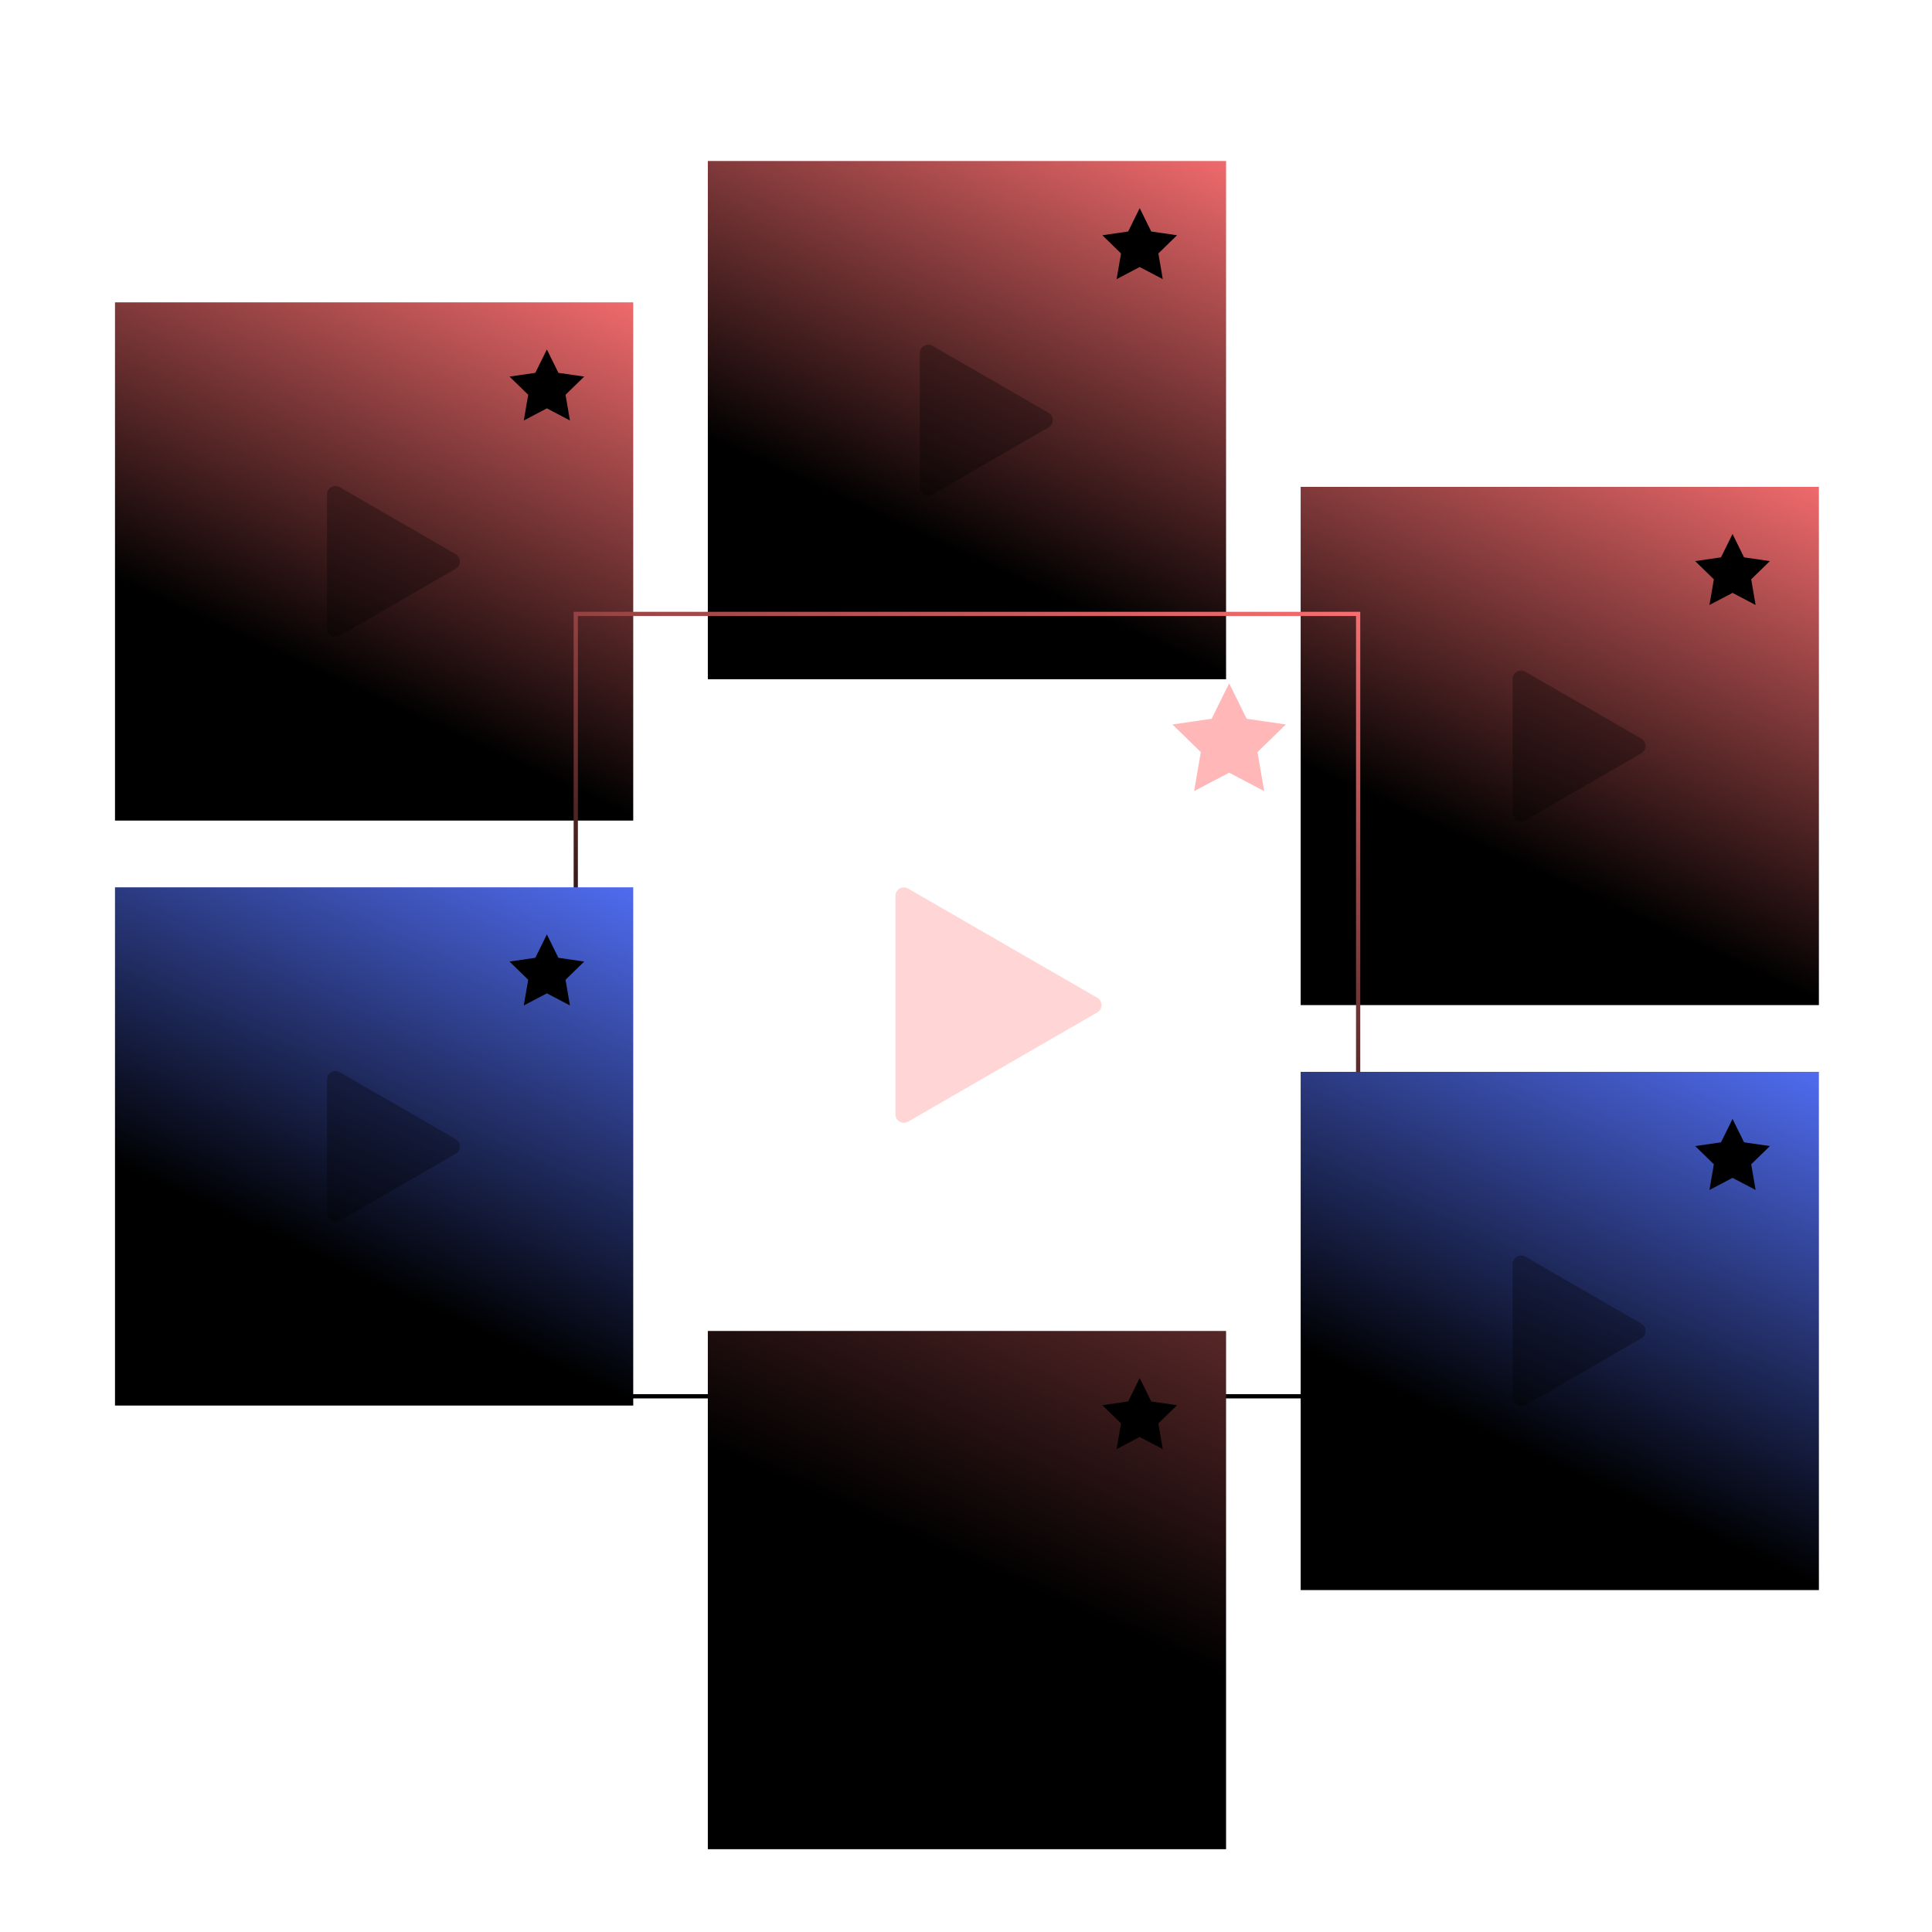 <svg viewBox="0 0 420 420" fill="none" xmlns="http://www.w3.org/2000/svg">
<rect x="25" y="65.727" width="112.66" height="112.66" fill="url(#paint0_linear)"/>
<path d="M118.884 75.969L121.392 81.051L127.001 81.866L122.942 85.822L123.9 91.409L118.884 88.771L113.867 91.409L114.825 85.822L110.766 81.866L116.375 81.051L118.884 75.969Z" fill="black"/>
<path d="M99.058 120.465C100.282 121.172 100.282 122.94 99.058 123.647L73.844 138.204C72.619 138.911 71.088 138.028 71.088 136.613L71.088 107.499C71.088 106.084 72.619 105.2 73.844 105.908L99.058 120.465Z" fill="black" fill-opacity="0.3"/>
<rect x="282.753" y="105.84" width="112.66" height="112.66" fill="url(#paint1_linear)"/>
<path d="M376.636 116.082L379.145 121.164L384.754 121.979L380.695 125.936L381.653 131.522L376.636 128.884L371.62 131.522L372.578 125.936L368.519 121.979L374.128 121.164L376.636 116.082Z" fill="black"/>
<path d="M356.812 160.58C358.036 161.287 358.036 163.055 356.812 163.762L331.598 178.32C330.373 179.027 328.842 178.143 328.842 176.729L328.842 147.614C328.842 146.2 330.373 145.316 331.598 146.023L356.812 160.58Z" fill="black" fill-opacity="0.3"/>
<rect x="153.877" y="35" width="112.66" height="112.66" fill="url(#paint2_linear)"/>
<path d="M247.76 45.242L250.269 50.325L255.878 51.14L251.819 55.096L252.777 60.682L247.76 58.044L242.744 60.682L243.702 55.096L239.643 51.14L245.252 50.325L247.76 45.242Z" fill="black"/>
<path d="M227.935 89.74C229.159 90.448 229.159 92.215 227.935 92.922L202.721 107.48C201.496 108.187 199.965 107.303 199.965 105.889L199.965 76.774C199.965 75.36 201.496 74.476 202.721 75.183L227.935 89.74Z" fill="black" fill-opacity="0.3"/>
<rect x="125.166" y="133.459" width="170.082" height="170.082" stroke="url(#paint3_linear)" stroke-width="0.919"/>
<path opacity="0.5" d="M267.207 148.543L271.014 156.257L279.527 157.494L273.367 163.499L274.821 171.978L267.207 167.975L259.592 171.978L261.046 163.499L254.886 157.494L263.399 156.257L267.207 148.543Z" fill="#FF7173"/>
<path d="M238.542 216.908C239.767 217.615 239.767 219.383 238.542 220.09L197.417 243.834C196.192 244.541 194.661 243.657 194.661 242.243L194.661 194.756C194.661 193.341 196.192 192.458 197.417 193.165L238.542 216.908Z" fill="#FF7173" fill-opacity="0.3"/>
<rect x="153.877" y="289.34" width="112.66" height="112.66" fill="url(#paint4_linear)"/>
<path d="M247.76 299.582L250.269 304.664L255.878 305.479L251.819 309.436L252.777 315.022L247.76 312.384L242.744 315.022L243.702 309.436L239.643 305.479L245.252 304.664L247.76 299.582Z" fill="black"/>
<rect x="25" y="192.895" width="112.66" height="112.66" fill="url(#paint5_linear)"/>
<path d="M118.884 203.137L121.392 208.219L127.001 209.034L122.942 212.99L123.9 218.576L118.884 215.939L113.867 218.576L114.825 212.99L110.766 209.034L116.375 208.219L118.884 203.137Z" fill="black"/>
<path d="M99.058 247.635C100.282 248.342 100.282 250.11 99.058 250.817L73.844 265.374C72.619 266.081 71.088 265.197 71.088 263.783L71.088 234.669C71.088 233.254 72.619 232.37 73.844 233.078L99.058 247.635Z" fill="black" fill-opacity="0.3"/>
<rect x="282.754" y="233.01" width="112.66" height="112.66" fill="url(#paint6_linear)"/>
<path d="M376.638 243.25L379.147 248.332L384.756 249.147L380.697 253.104L381.655 258.69L376.638 256.052L371.622 258.69L372.58 253.104L368.521 249.147L374.13 248.332L376.638 243.25Z" fill="black"/>
<path d="M356.813 287.748C358.037 288.455 358.037 290.223 356.813 290.93L331.599 305.488C330.374 306.195 328.843 305.311 328.843 303.896L328.843 274.782C328.843 273.368 330.374 272.484 331.599 273.191L356.813 287.748Z" fill="black" fill-opacity="0.3"/>
<defs>
<linearGradient id="paint0_linear" x1="140.648" y1="59.752" x2="95.413" y2="158.33" gradientUnits="userSpaceOnUse">
<stop stop-color="#FF7173"/>
<stop offset="1"/>
</linearGradient>
<linearGradient id="paint1_linear" x1="398.401" y1="99.865" x2="353.166" y2="198.443" gradientUnits="userSpaceOnUse">
<stop stop-color="#FF7173"/>
<stop offset="1"/>
</linearGradient>
<linearGradient id="paint2_linear" x1="269.525" y1="29.026" x2="224.29" y2="127.603" gradientUnits="userSpaceOnUse">
<stop stop-color="#FF7173"/>
<stop offset="1"/>
</linearGradient>
<linearGradient id="paint3_linear" x1="289.878" y1="126.523" x2="235.469" y2="270.966" gradientUnits="userSpaceOnUse">
<stop stop-color="#FF7173"/>
<stop offset="1"/>
</linearGradient>
<linearGradient id="paint4_linear" x1="317.32" y1="168.571" x2="236.239" y2="351.218" gradientUnits="userSpaceOnUse">
<stop stop-color="#FF7173"/>
<stop offset="1"/>
</linearGradient>
<linearGradient id="paint5_linear" x1="140.648" y1="186.92" x2="95.413" y2="285.498" gradientUnits="userSpaceOnUse">
<stop stop-color="#5573FF"/>
<stop offset="1"/>
</linearGradient>
<linearGradient id="paint6_linear" x1="398.402" y1="227.035" x2="353.167" y2="325.613" gradientUnits="userSpaceOnUse">
<stop stop-color="#5573FF"/>
<stop offset="1"/>
</linearGradient>
</defs>
</svg>
